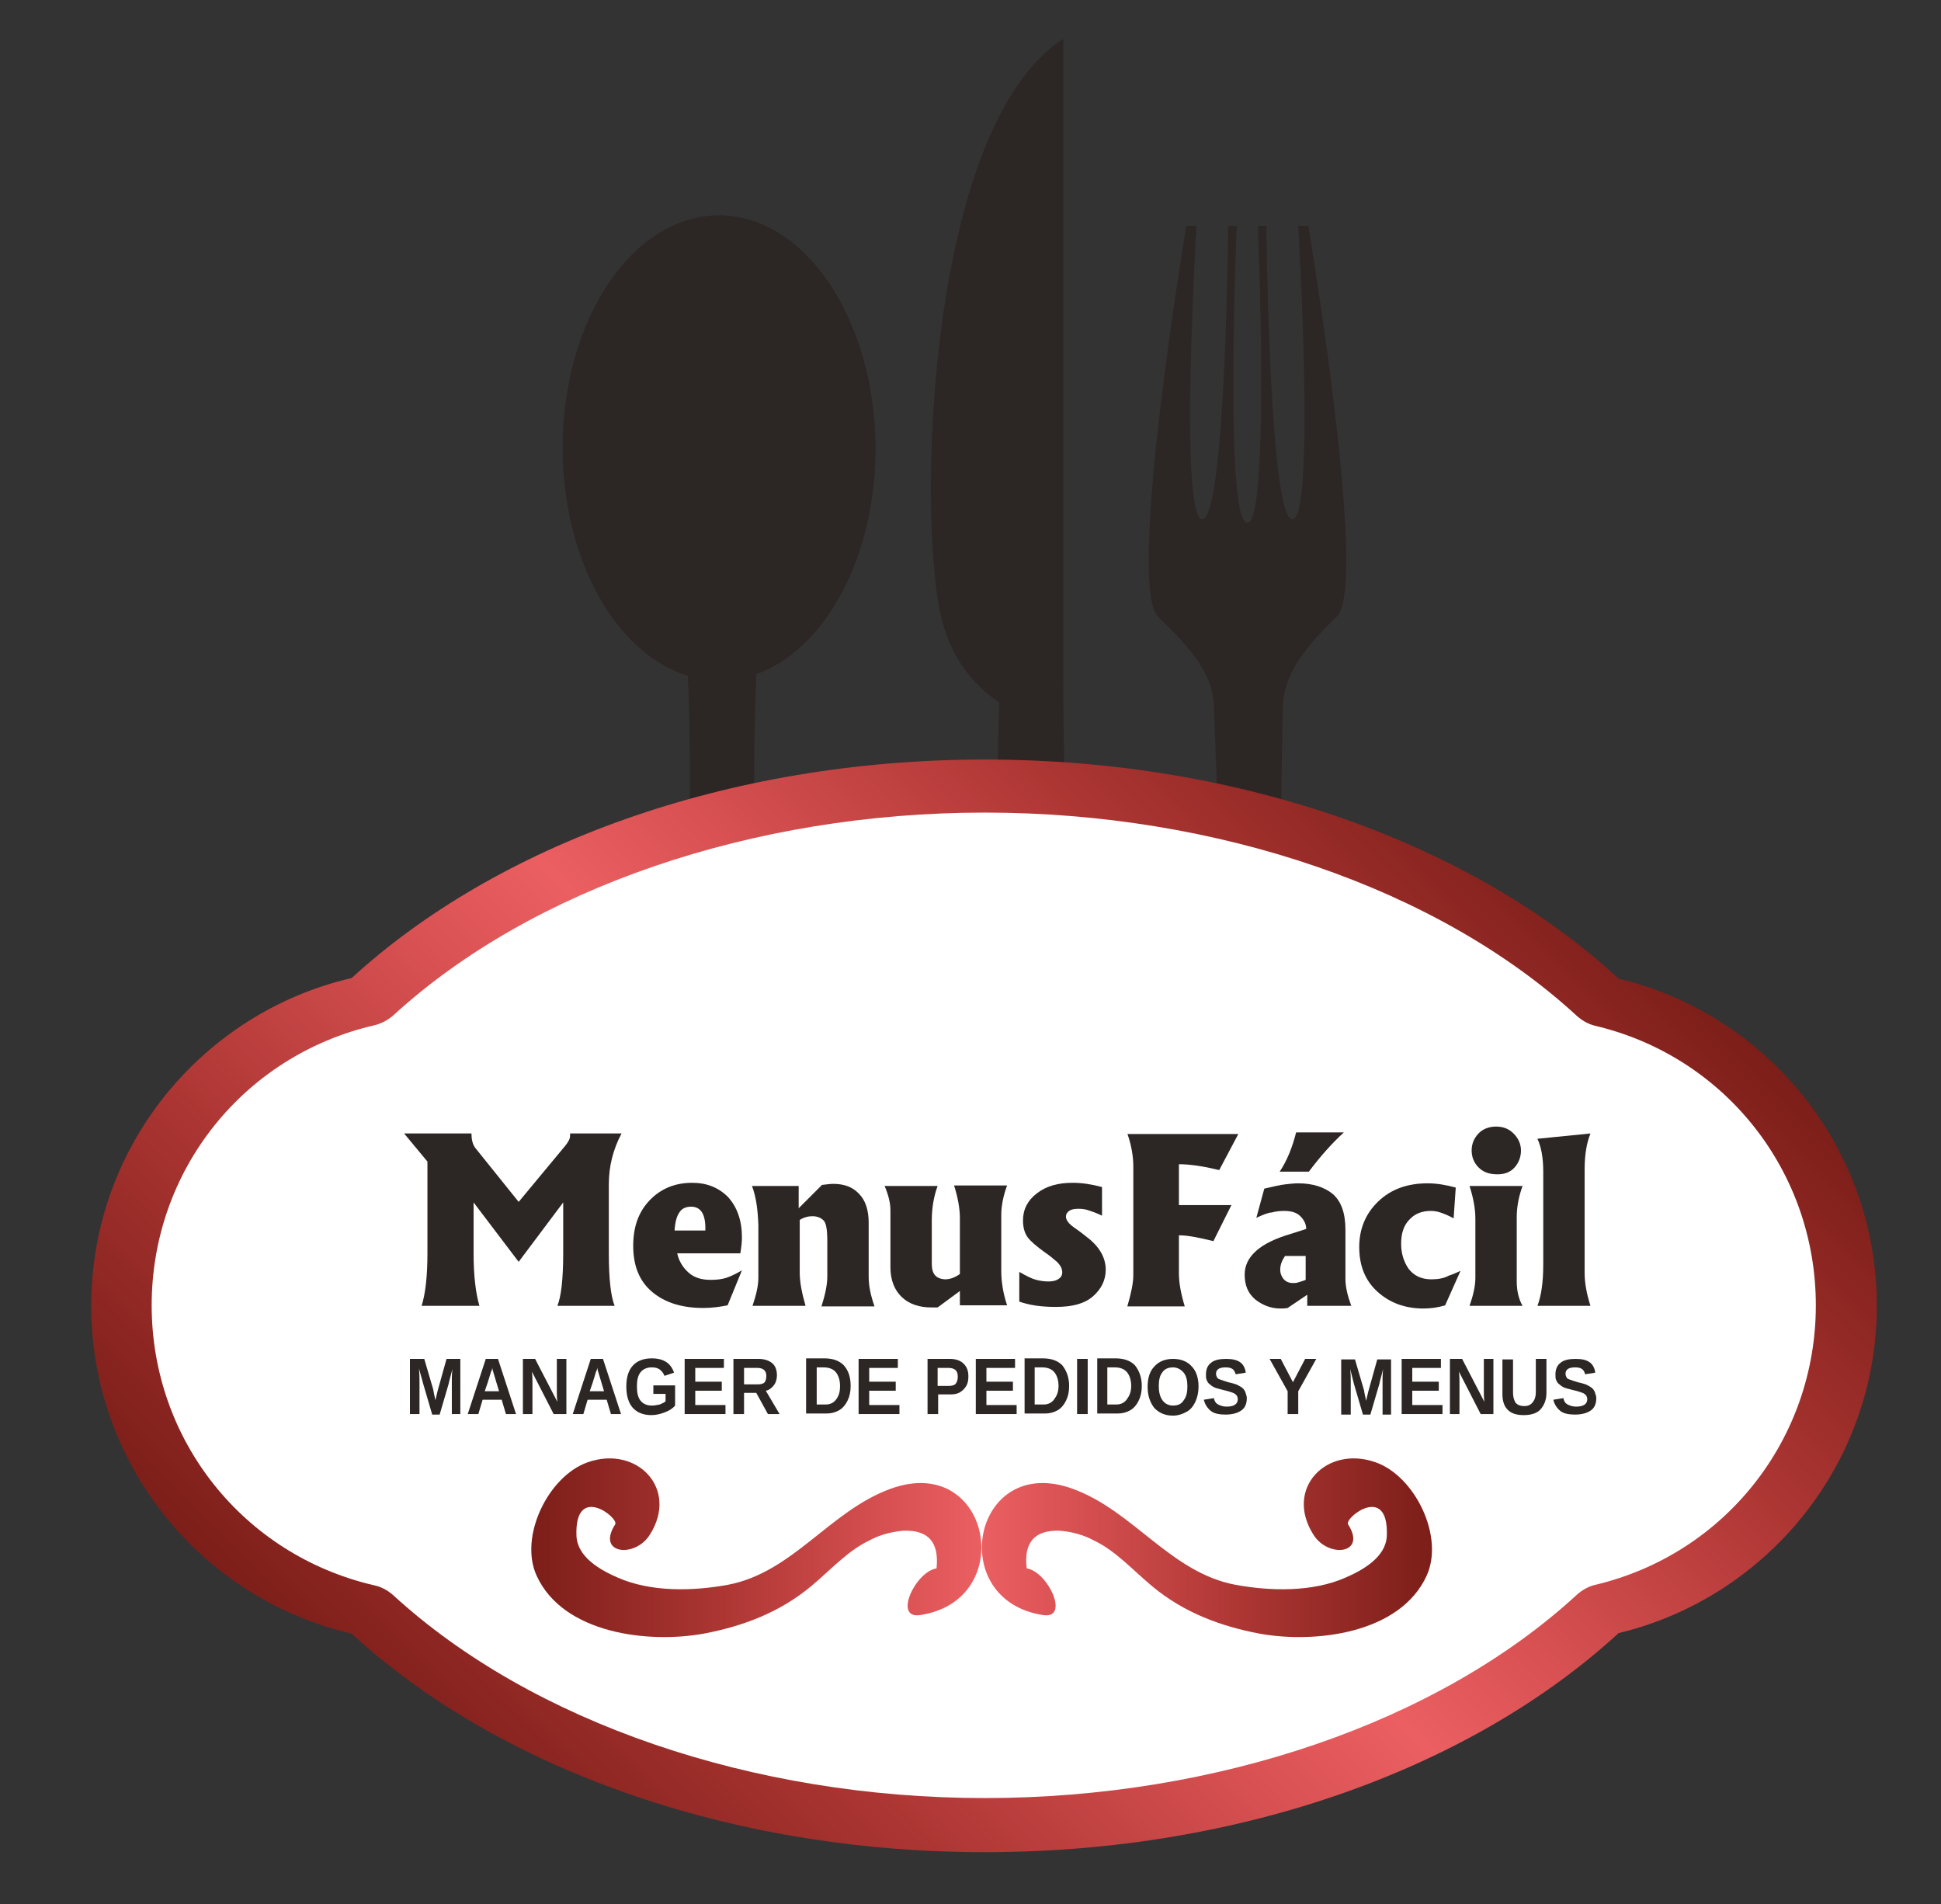 <?xml version="1.0" encoding="utf-8"?>
<!-- Generator: Adobe Illustrator 19.0.1, SVG Export Plug-In . SVG Version: 6.00 Build 0)  -->
<svg version="1.1" id="Capa_1" xmlns="http://www.w3.org/2000/svg" xmlns:xlink="http://www.w3.org/1999/xlink" x="0px" y="0px"
	 viewBox="0 0 366 359" style="enable-background:new 0 0 366 359;" xml:space="preserve">
<rect x="0" y="0" width="366" height="359" fill="#333333" stroke="none"/>
<style type="text/css">
	.st0{fill:#2C2624;}
	.st1{fill:url(#SVGID_1_);}
	.st2{fill:#FFFFFF;}
	.st3{fill:url(#SVGID_2_);}
</style>
<g>
	<g>
		<path class="st0" d="M135.6,40.6c-16.3,0-29.5,19.6-29.5,43.8c0,21.2,10.1,38.9,23.6,43c0.3,5.7,0.4,12.1,0.4,19.6
			c0,48.8-7.5,119.7,5.5,119.7c13,0,6.6-70.9,6.6-119.7c0-7.6,0.2-14.2,0.4-19.9c12.9-4.6,22.5-21.9,22.5-42.6
			C165,60.2,151.8,40.6,135.6,40.6z"/>
		<path class="st0" d="M200.5,128.7V7.3c-25.4,16.5-27.4,87.4-23.3,107.8c1.8,8.9,6.5,14.2,11.2,17.3c-0.9,49-6.4,118,5.6,118
			C207,250.5,200.5,177.5,200.5,128.7L200.5,128.7z"/>
		<path class="st0" d="M246.7,42.6h-1.9c0,0,3.3,55.3-1.1,55.3c-4.4,0-4.9-55.3-4.9-55.3h-1.6c0,0,2.3,56-2,56c-4.4,0-2-56-2-56
			h-1.6c0,0-0.5,55.3-4.9,55.3c-4.4,0-1.1-55.3-1.1-55.3h-1.9c0,0-11.4,67.8-5.3,73.7c6.1,5.9,10.5,10.9,10.5,17.1l0.6,15.5
			c0,48.8-7.5,119.7,5.5,119.7c13,0,6.6-70.9,6.6-119.7l0.3-15.4c0-6.2,4.1-11.4,10.2-17.3C258.1,110.4,246.7,42.6,246.7,42.6z"/>
	</g>
	<g>
		<g>
			<linearGradient id="SVGID_1_" gradientUnits="userSpaceOnUse" x1="88.253" y1="343.457" x2="282.813" y2="148.897">
				<stop  offset="0" style="stop-color:#7C1E19"/>
				<stop  offset="0.205" style="stop-color:#AB3532"/>
				<stop  offset="0.402" style="stop-color:#D95153"/>
				<stop  offset="0.5" style="stop-color:#EB5F62"/>
				<stop  offset="0.598" style="stop-color:#D95153"/>
				<stop  offset="0.795" style="stop-color:#AB3532"/>
				<stop  offset="1" style="stop-color:#7C1E19"/>
			</linearGradient>
			<path class="st1" d="M353.9,246.2c0-30-20.8-55-48.7-61.7c-27.2-25.1-70.6-41.3-119.5-41.3c-48.8,0-92.1,16.2-119.4,41.2
				c-28.1,6.5-49.1,31.7-49.1,61.8c0,30.1,21,55.3,49.1,61.8c27.2,25,70.5,41.2,119.4,41.2c48.9,0,92.2-16.2,119.5-41.3
				C333.1,301.2,353.9,276.1,353.9,246.2z"/>
			<path class="st2" d="M185.7,339c-43.8,0-85.4-14.3-111.5-38.2c-1-0.9-2.2-1.6-3.6-1.9c-24.7-5.7-42-27.4-42-52.8
				c0-25.4,17.3-47.1,42-52.8c1.3-0.3,2.6-1,3.6-1.9c26.1-23.9,67.7-38.2,111.5-38.2c43.8,0,85.5,14.3,111.6,38.3
				c1,0.9,2.2,1.6,3.5,1.9c24.5,5.8,41.6,27.5,41.6,52.7c0,25.2-17.1,46.9-41.6,52.7c-1.3,0.3-2.5,1-3.5,1.9
				C271.2,324.7,229.5,339,185.7,339z"/>
		</g>
		<g>
			<g>
				<path class="st0" d="M76.2,213.7h12.7c0,1.1,0.2,2,0.7,2.7l8.2,10.2l8.8-10.6c0.4-0.5,0.7-1,0.8-1.3c0.1-0.3,0.1-0.7,0.1-1h9.7
					c-1.6,3-2.4,6.2-2.4,9.6v13c0,4.9,0.4,8.2,1.1,9.9h-10.8c0.7-1.7,1.1-5,1.1-9.9v-9.6l-8.4,11.2l-8.5-11.2v9.6
					c0,4.2,0.4,7.5,1.1,9.9H79.5c0.7-2.2,1.1-5.5,1.1-9.9V219L76.2,213.7z"/>
				<path class="st0" d="M139.9,233.3c0,0.8-0.1,1.8-0.3,3h-11.9c0.3,1.4,1,2.6,2.1,3.6c1.1,1,2.5,1.4,4.2,1.4c1.1,0,2.1-0.1,3-0.4
					c0.9-0.3,1.9-0.8,2.9-1.4l-2.7,6.6c-1.5,0.3-3,0.5-4.6,0.5c-4,0-7.2-1-9.6-3c-2.4-2-3.6-4.9-3.6-8.7c0-3.6,1-6.4,3.1-8.6
					c2.1-2.2,4.8-3.3,8-3.3c2.8,0,5,0.9,6.8,2.7C139,227.6,139.9,230.1,139.9,233.3z M130.3,227.5c-1,0-1.8,0.4-2.2,1.1
					c-0.5,0.7-0.8,1.8-0.9,3.4h5.8C133.1,229,132.2,227.5,130.3,227.5z"/>
				<path class="st0" d="M141.8,223.6h8.8v4.2l4.4-4.4c0.9-0.1,1.6-0.2,2.1-0.2c2.1,0,3.7,0.6,4.9,1.9c1.2,1.2,1.8,3.1,1.8,5.4v10.2
					c0,1.8,0.4,3.6,1.1,5.6h-10c0.7-2.2,1.1-4.1,1.1-5.6v-6.7c0-2.1-0.2-3.4-0.7-3.9c-0.5-0.5-1.2-0.8-2.1-0.8
					c-0.8,0-1.6,0.2-2.4,0.7V240c0,1.7,0.4,3.8,1.1,6.2h-10c0.7-2.1,1.1-3.8,1.1-5.3v-9.3V231C142.9,228.2,142.6,225.7,141.8,223.6z
					"/>
				<path class="st0" d="M166.8,223.6h10c-0.7,1.9-1.1,4.1-1.1,6.5v8.2c0,1.9,0.8,2.8,2.5,2.9c0.9,0,1.8-0.3,2.8-1v-10.5
					c0-1.9-0.4-4-1.1-6.2h10c-0.7,1.9-1.1,3.8-1.1,5.6v10.5c0,2.2,0.4,4.4,1.1,6.5H181v-2.7l-4.2,3.1c-0.3,0-0.7,0-1.2,0
					c-2.2,0-4.1-0.6-5.5-1.9c-1.4-1.3-2.2-3.2-2.2-5.7v-10.8C167.9,226.8,167.5,225.2,166.8,223.6z"/>
				<path class="st0" d="M192.2,239.8c1.4,0.8,2.4,1.3,3.2,1.5c0.8,0.2,1.5,0.3,2.3,0.3c0.7,0,1.3-0.1,1.8-0.4
					c0.5-0.3,0.8-0.7,0.8-1.3c0-0.7-0.3-1.3-1-2c-0.7-0.6-1.4-1.2-2.3-1.8c-1.5-1.1-2.6-2-3.2-2.8c-0.6-0.8-0.9-1.9-0.9-3.2
					c0-2.1,0.9-3.8,2.6-5.1c1.8-1.4,4-2,6.8-2c1.8,0,3.6,0.3,5.5,0.8v5.4c-1-0.5-1.9-0.8-2.5-1c-0.6-0.2-1.2-0.3-1.9-0.3
					c-0.8,0-1.4,0.1-1.8,0.4c-0.4,0.3-0.6,0.6-0.6,1.1c0,0.6,0.5,1.3,1.5,2c1,0.7,1.8,1.3,2.4,1.8c2.4,1.8,3.6,3.9,3.6,6.2
					c0,1.9-0.8,3.6-2.4,5c-1.6,1.4-3.9,2-7,2c-2.7,0-4.9-0.3-6.9-1V239.8z"/>
				<path class="st0" d="M212.6,246.2c0.7-2.4,1.1-4.3,1.1-5.8v-20.5c0-2-0.4-4.1-1.1-6.1h20.9l-3.6,6.8c-2.9-0.7-5.4-1.1-7.6-1.1
					v7.7h9.9l-3.4,6.8c-2.8-0.7-4.9-1.1-6.5-1.1v7.2c0,1.8,0.4,3.9,1.1,6.2H212.6z"/>
				<path class="st0" d="M236.9,229.6l1.5-5.5c1.7-0.4,3-0.7,3.9-0.8c0.9-0.1,1.7-0.2,2.5-0.2c2.7,0,4.9,0.7,6.5,2
					c1.6,1.4,2.4,3.6,2.4,6.8v9v0.3c0,1.4,0.4,3.1,1.1,5h-8.3v-2.1l-3.7,2.5c-0.5,0.1-1,0.1-1.4,0.1c-1.7,0-3.3-0.6-4.7-1.7
					c-1.4-1.2-2-2.7-2-4.7c0-3.4,2.9-6,8.8-7.7l2.8-0.9c0-0.9-0.4-1.7-1.1-2.4c-0.7-0.7-1.7-1-3.1-1c-0.8,0-1.6,0.1-2.3,0.3
					C239.2,228.6,238.2,229,236.9,229.6z M241.3,220.9c1.4-2.1,2.4-4.6,3.1-7.4h9c-2.3,2.1-4.5,4.6-6.6,7.4H241.3z M242.3,236.8
					c-0.6,0.9-0.9,1.7-0.9,2.6c0,0.6,0.2,1.2,0.6,1.7c0.4,0.5,1,0.8,1.8,0.8c0.3,0,0.6,0,0.9-0.1c0.3-0.1,0.8-0.2,1.5-0.5v-4.5
					H242.3z"/>
				<path class="st0" d="M275.4,239.6l-2.9,6.5c-1.3,0.4-2.7,0.6-4.1,0.6c-3.5,0-6.4-1.1-8.7-3.2s-3.4-4.9-3.4-8.4
					c0-3.4,1.2-6.3,3.6-8.6c2.4-2.3,5.5-3.4,9.3-3.4c1.7,0,3.5,0.3,5.3,0.8l-0.4,5.8c-1.1-0.6-1.9-0.9-2.5-1.1
					c-0.6-0.2-1.2-0.3-1.8-0.3c-1.6,0-3,0.5-4,1.6c-1.1,1.1-1.6,2.6-1.6,4.6c0,1.8,0.5,3.4,1.4,4.7c1,1.3,2.4,2,4.3,2
					c1.3,0,2.4-0.2,3.3-0.7C274.2,240.2,274.9,239.8,275.4,239.6z"/>
				<path class="st0" d="M277.1,246.2c0.7-2,1.1-3.7,1.1-5.3v-11.1c0-2-0.4-4-1.1-6.2h10c-0.7,1.9-1.1,3.9-1.1,5.9v12.1
					c0,1.8,0.4,3.4,1.1,4.6H277.1z M277.5,216.9c0-1.2,0.4-2.2,1.2-3.1c0.8-0.9,2-1.4,3.4-1.4c1.3,0,2.4,0.4,3.3,1.3
					c0.9,0.9,1.4,2,1.4,3.2c0,1.2-0.4,2.3-1.2,3.2c-0.8,0.9-1.9,1.3-3.2,1.3c-1.6,0-2.7-0.4-3.6-1.3
					C277.9,219.2,277.5,218.1,277.5,216.9z"/>
				<path class="st0" d="M289.9,214.7l10-1c-0.7,1.7-1.1,4-1.1,6.8V240c0,1.9,0.4,4,1.1,6.2h-10c0.7-1.8,1.1-4.4,1.1-7.7v-16.6v-1
					C291,218.2,290.6,216.2,289.9,214.7z"/>
			</g>
			<g>
				<path class="st0" d="M85.2,266.6v-6.3c0-0.1,0-0.3,0-0.4c0-0.1,0-0.8,0.1-1.8c-0.3,1.3-0.6,2.2-0.7,2.8l-1.7,5.8h-1.4l-1.7-5.8
					L79,258c0.1,1.1,0.1,1.9,0.1,2.3v6.3h-1.8v-10.4H80l1.7,5.8l0.1,0.6l0.3,1.4l0.4-1.7l1.7-6.1h2.6v10.4H85.2z"/>
				<path class="st0" d="M95.4,266.6l-0.8-2.7H91l-0.8,2.7h-2l3.4-10.4h2.3l3.4,10.4H95.4z M92.8,257.8l0,0.2c0,0.2-0.1,0.4-0.2,0.6
					s-0.4,1.5-1.2,3.7h2.7l-0.9-3l-0.3-1L92.8,257.8z"/>
				<path class="st0" d="M104.4,266.6l-4.1-8c0.1,0.8,0.1,1.4,0.1,1.9v6.1h-1.8v-10.4h2.3l4.2,8.1c-0.1-0.7-0.1-1.4-0.1-2v-6.1h1.8
					v10.4H104.4z"/>
				<path class="st0" d="M115.2,266.6l-0.8-2.7h-3.6l-0.8,2.7h-2l3.4-10.4h2.3l3.4,10.4H115.2z M112.6,257.8l0,0.2
					c0,0.2-0.1,0.4-0.2,0.6s-0.4,1.5-1.2,3.7h2.7l-0.9-3l-0.3-1L112.6,257.8z"/>
				<path class="st0" d="M122.9,265c0.5,0,1-0.1,1.5-0.2c0.5-0.2,0.9-0.4,1.1-0.6v-1.4h-2.3v-1.6h4.1v3.8c-0.5,0.6-1.2,1-2,1.3
					c-0.8,0.3-1.6,0.5-2.5,0.5c-1.5,0-2.7-0.5-3.5-1.4c-0.8-0.9-1.2-2.3-1.2-4c0-1.7,0.4-3,1.2-3.9c0.8-0.9,2-1.4,3.6-1.4
					c2.2,0,3.6,0.9,4.2,2.7l-1.8,0.6c-0.2-0.5-0.5-0.9-0.9-1.2c-0.4-0.3-0.9-0.4-1.5-0.4c-0.9,0-1.6,0.3-2.1,0.9
					c-0.5,0.6-0.7,1.5-0.7,2.7c0,1.2,0.2,2.1,0.7,2.7C121.3,264.7,122,265,122.9,265z"/>
				<path class="st0" d="M129.1,266.6v-10.4h7.4v1.7h-5.4v2.6h5v1.7h-5v2.7h5.7v1.7H129.1z"/>
				<path class="st0" d="M144.8,266.6l-2.2-4h-2.3v4h-2v-10.4h4.7c1.1,0,2,0.3,2.6,0.8s0.9,1.3,0.9,2.3c0,0.7-0.2,1.4-0.6,1.9
					s-0.9,0.9-1.5,1l2.6,4.4H144.8z M144.5,259.4c0-1-0.6-1.5-1.7-1.5h-2.5v3.1h2.6c0.6,0,1-0.1,1.3-0.4
					C144.4,260.3,144.5,259.9,144.5,259.4z"/>
				<path class="st0" d="M160.4,261.3c0,1.1-0.2,2-0.6,2.8s-0.9,1.4-1.6,1.8s-1.5,0.6-2.4,0.6H152v-10.4h3.4c1.6,0,2.8,0.4,3.7,1.3
					C160,258.4,160.4,259.7,160.4,261.3z M158.4,261.3c0-1.1-0.3-2-0.8-2.6s-1.3-0.9-2.3-0.9H154v7h1.7c0.8,0,1.5-0.3,2-1
					S158.4,262.4,158.4,261.3z"/>
				<path class="st0" d="M161.9,266.6v-10.4h7.4v1.7h-5.4v2.6h5v1.7h-5v2.7h5.7v1.7H161.9z"/>
				<path class="st0" d="M182.6,259.5c0,0.7-0.1,1.3-0.4,1.8c-0.3,0.5-0.7,0.9-1.2,1.2c-0.5,0.3-1.1,0.4-1.8,0.4h-2.3v3.7h-2v-10.4
					h4.2c1.1,0,2,0.3,2.6,0.9S182.6,258.4,182.6,259.5z M180.6,259.5c0-1.1-0.6-1.6-1.8-1.6h-2v3.4h2.1c0.5,0,1-0.1,1.3-0.4
					C180.5,260.5,180.6,260.1,180.6,259.5z"/>
				<path class="st0" d="M184,266.6v-10.4h7.4v1.7H186v2.6h5v1.7h-5v2.7h5.7v1.7H184z"/>
				<path class="st0" d="M201.6,261.3c0,1.1-0.2,2-0.6,2.8s-0.9,1.4-1.6,1.8s-1.5,0.6-2.4,0.6h-3.8v-10.4h3.4c1.6,0,2.8,0.4,3.7,1.3
					C201.1,258.4,201.6,259.7,201.6,261.3z M199.6,261.3c0-1.1-0.3-2-0.8-2.6s-1.3-0.9-2.3-0.9h-1.4v7h1.7c0.8,0,1.5-0.3,2-1
					S199.6,262.4,199.6,261.3z"/>
				<path class="st0" d="M203.1,266.6v-10.4h2v10.4H203.1z"/>
				<path class="st0" d="M215.3,261.3c0,1.1-0.2,2-0.6,2.8s-0.9,1.4-1.6,1.8s-1.5,0.6-2.4,0.6h-3.8v-10.4h3.4c1.6,0,2.8,0.4,3.7,1.3
					C214.8,258.4,215.3,259.7,215.3,261.3z M213.3,261.3c0-1.1-0.3-2-0.8-2.6s-1.3-0.9-2.3-0.9h-1.4v7h1.7c0.8,0,1.5-0.3,2-1
					S213.3,262.4,213.3,261.3z"/>
				<path class="st0" d="M226,261.4c0,1.1-0.2,2-0.6,2.9c-0.4,0.8-0.9,1.5-1.7,1.9c-0.7,0.4-1.6,0.7-2.5,0.7c-1.5,0-2.6-0.5-3.5-1.4
					c-0.8-1-1.3-2.3-1.3-4c0-1.7,0.4-3,1.3-3.9c0.8-0.9,2-1.4,3.5-1.4c1.5,0,2.7,0.5,3.5,1.4C225.5,258.4,226,259.7,226,261.4z
					 M223.9,261.4c0-1.1-0.2-2-0.7-2.6c-0.5-0.6-1.2-1-2-1c-0.9,0-1.6,0.3-2,0.9c-0.5,0.6-0.7,1.5-0.7,2.6c0,1.1,0.2,2,0.7,2.7
					c0.5,0.7,1.2,1,2,1c0.9,0,1.6-0.3,2-1C223.7,263.4,223.9,262.5,223.9,261.4z"/>
				<path class="st0" d="M235.1,263.6c0,1-0.3,1.8-1,2.3s-1.7,0.8-3,0.8c-1.2,0-2.2-0.2-2.8-0.7s-1.1-1.2-1.3-2.1l1.9-0.3
					c0.1,0.6,0.4,1,0.8,1.2c0.4,0.2,0.9,0.4,1.6,0.4c1.4,0,2.1-0.5,2.1-1.4c0-0.3-0.1-0.5-0.2-0.7c-0.2-0.2-0.4-0.4-0.7-0.5
					s-0.8-0.3-1.7-0.5c-0.7-0.2-1.2-0.3-1.5-0.4s-0.5-0.2-0.8-0.4c-0.2-0.2-0.4-0.3-0.6-0.5c-0.2-0.2-0.3-0.5-0.4-0.7
					s-0.1-0.6-0.1-1c0-0.9,0.3-1.7,1-2.2c0.6-0.5,1.6-0.7,2.8-0.7c1.2,0,2,0.2,2.6,0.6c0.6,0.4,1,1.1,1.1,2l-1.9,0.3
					c-0.1-0.4-0.3-0.8-0.6-1c-0.3-0.2-0.7-0.3-1.3-0.3c-1.2,0-1.8,0.4-1.8,1.2c0,0.3,0.1,0.5,0.2,0.7c0.1,0.2,0.3,0.3,0.6,0.4
					s0.8,0.3,1.5,0.5c0.9,0.2,1.6,0.4,1.9,0.6c0.4,0.2,0.7,0.4,0.9,0.6c0.2,0.2,0.4,0.5,0.5,0.9S235.1,263.2,235.1,263.6z"/>
				<path class="st0" d="M244.8,262.3v4.3h-2v-4.3l-3.4-6.1h2.1l2.3,4.4l2.3-4.4h2.1L244.8,262.3z"/>
				<path class="st0" d="M260.7,266.6v-6.3c0-0.1,0-0.3,0-0.4c0-0.1,0-0.8,0.1-1.8c-0.3,1.3-0.6,2.2-0.7,2.8l-1.7,5.8H257l-1.7-5.8
					l-0.7-2.8c0.1,1.1,0.1,1.9,0.1,2.3v6.3h-1.8v-10.4h2.6l1.7,5.8l0.1,0.6l0.3,1.4l0.4-1.7l1.7-6.1h2.6v10.4H260.7z"/>
				<path class="st0" d="M264.3,266.6v-10.4h7.4v1.7h-5.4v2.6h5v1.7h-5v2.7h5.7v1.7H264.3z"/>
				<path class="st0" d="M279.2,266.6l-4.1-8c0.1,0.8,0.1,1.4,0.1,1.9v6.1h-1.8v-10.4h2.3l4.2,8.1c-0.1-0.7-0.1-1.4-0.1-2v-6.1h1.8
					v10.4H279.2z"/>
				<path class="st0" d="M287.3,266.8c-1.3,0-2.3-0.3-3-1c-0.7-0.7-1-1.7-1-3v-6.5h2v6.3c0,0.8,0.2,1.4,0.5,1.9
					c0.4,0.4,0.9,0.6,1.6,0.6c0.7,0,1.2-0.2,1.6-0.7s0.6-1.1,0.6-1.9v-6.3h2v6.4c0,1.3-0.4,2.3-1.1,3.1S288.6,266.8,287.3,266.8z"/>
				<path class="st0" d="M301,263.6c0,1-0.3,1.8-1,2.3s-1.7,0.8-3,0.8c-1.2,0-2.2-0.2-2.8-0.7s-1.1-1.2-1.3-2.1l1.9-0.3
					c0.1,0.6,0.4,1,0.8,1.2c0.4,0.2,0.9,0.4,1.6,0.4c1.4,0,2.1-0.5,2.1-1.4c0-0.3-0.1-0.5-0.2-0.7c-0.2-0.2-0.4-0.4-0.7-0.5
					s-0.8-0.3-1.7-0.5c-0.7-0.2-1.2-0.3-1.5-0.4s-0.5-0.2-0.8-0.4c-0.2-0.2-0.4-0.3-0.6-0.5c-0.2-0.2-0.3-0.5-0.4-0.7
					s-0.1-0.6-0.1-1c0-0.9,0.3-1.7,1-2.2c0.6-0.5,1.6-0.7,2.8-0.7c1.2,0,2,0.2,2.6,0.6c0.6,0.4,1,1.1,1.1,2l-1.9,0.3
					c-0.1-0.4-0.3-0.8-0.6-1c-0.3-0.2-0.7-0.3-1.3-0.3c-1.2,0-1.8,0.4-1.8,1.2c0,0.3,0.1,0.5,0.2,0.7c0.1,0.2,0.3,0.3,0.6,0.4
					s0.8,0.3,1.5,0.5c0.9,0.2,1.6,0.4,1.9,0.6c0.4,0.2,0.7,0.4,0.9,0.6c0.2,0.2,0.4,0.5,0.5,0.9S301,263.2,301,263.6z"/>
			</g>
			<linearGradient id="SVGID_2_" gradientUnits="userSpaceOnUse" x1="100.294" y1="291.792" x2="269.851" y2="291.792">
				<stop  offset="0" style="stop-color:#7C1E19"/>
				<stop  offset="0.205" style="stop-color:#AB3532"/>
				<stop  offset="0.402" style="stop-color:#D95153"/>
				<stop  offset="0.5" style="stop-color:#EB5F62"/>
				<stop  offset="0.598" style="stop-color:#D95153"/>
				<stop  offset="0.795" style="stop-color:#AB3532"/>
				<stop  offset="1" style="stop-color:#7C1E19"/>
			</linearGradient>
			<path class="st3" d="M193.6,295.7c4,0.6,8.2,9.6,3.1,8.8c-18.6-2.8-13.3-30.7,5.6-23.8c11.5,4.2,18.4,15.8,30.7,18.1
				c6.6,1.2,14.5,1.4,20.8-1.4c3.2-1.4,7.5-3.8,7.7-7.8c0.4-10.1-8.1-3.4-7.3-2.2c3.6,5.6-3.7,6.4-6.5,2c-5.6-8.7,2.4-17,11.7-13.7
				c7.4,2.6,13,14,9.6,21.4c-5,10.9-21,12.8-31.5,10.9c-7.4-1.4-14.3-4-20.2-8.9c-3.4-2.8-6.9-6.7-10.9-8.6c-2-1.1-4.2-1.7-6.5-1.9
				C195.1,288.4,193,290.8,193.6,295.7L193.6,295.7z M176.6,295.7c-4,0.6-8.2,9.6-3.1,8.8c18.6-2.8,13.3-30.7-5.6-23.8
				c-11.5,4.2-18.4,15.8-30.7,18.1c-6.6,1.2-14.5,1.4-20.8-1.4c-3.2-1.4-7.5-3.8-7.7-7.8c-0.4-10.1,8.1-3.4,7.3-2.2
				c-3.6,5.6,3.7,6.4,6.5,2c5.6-8.7-2.4-17-11.7-13.7c-7.4,2.6-13,14-9.6,21.4c5,10.9,21,12.8,31.5,10.9c7.4-1.4,14.3-4,20.2-8.9
				c3.4-2.8,6.9-6.7,10.9-8.6c2-1.1,4.2-1.7,6.5-1.9C175.1,288.4,177.1,290.8,176.6,295.7L176.6,295.7z"/>
		</g>
	</g>
</g>
</svg>
